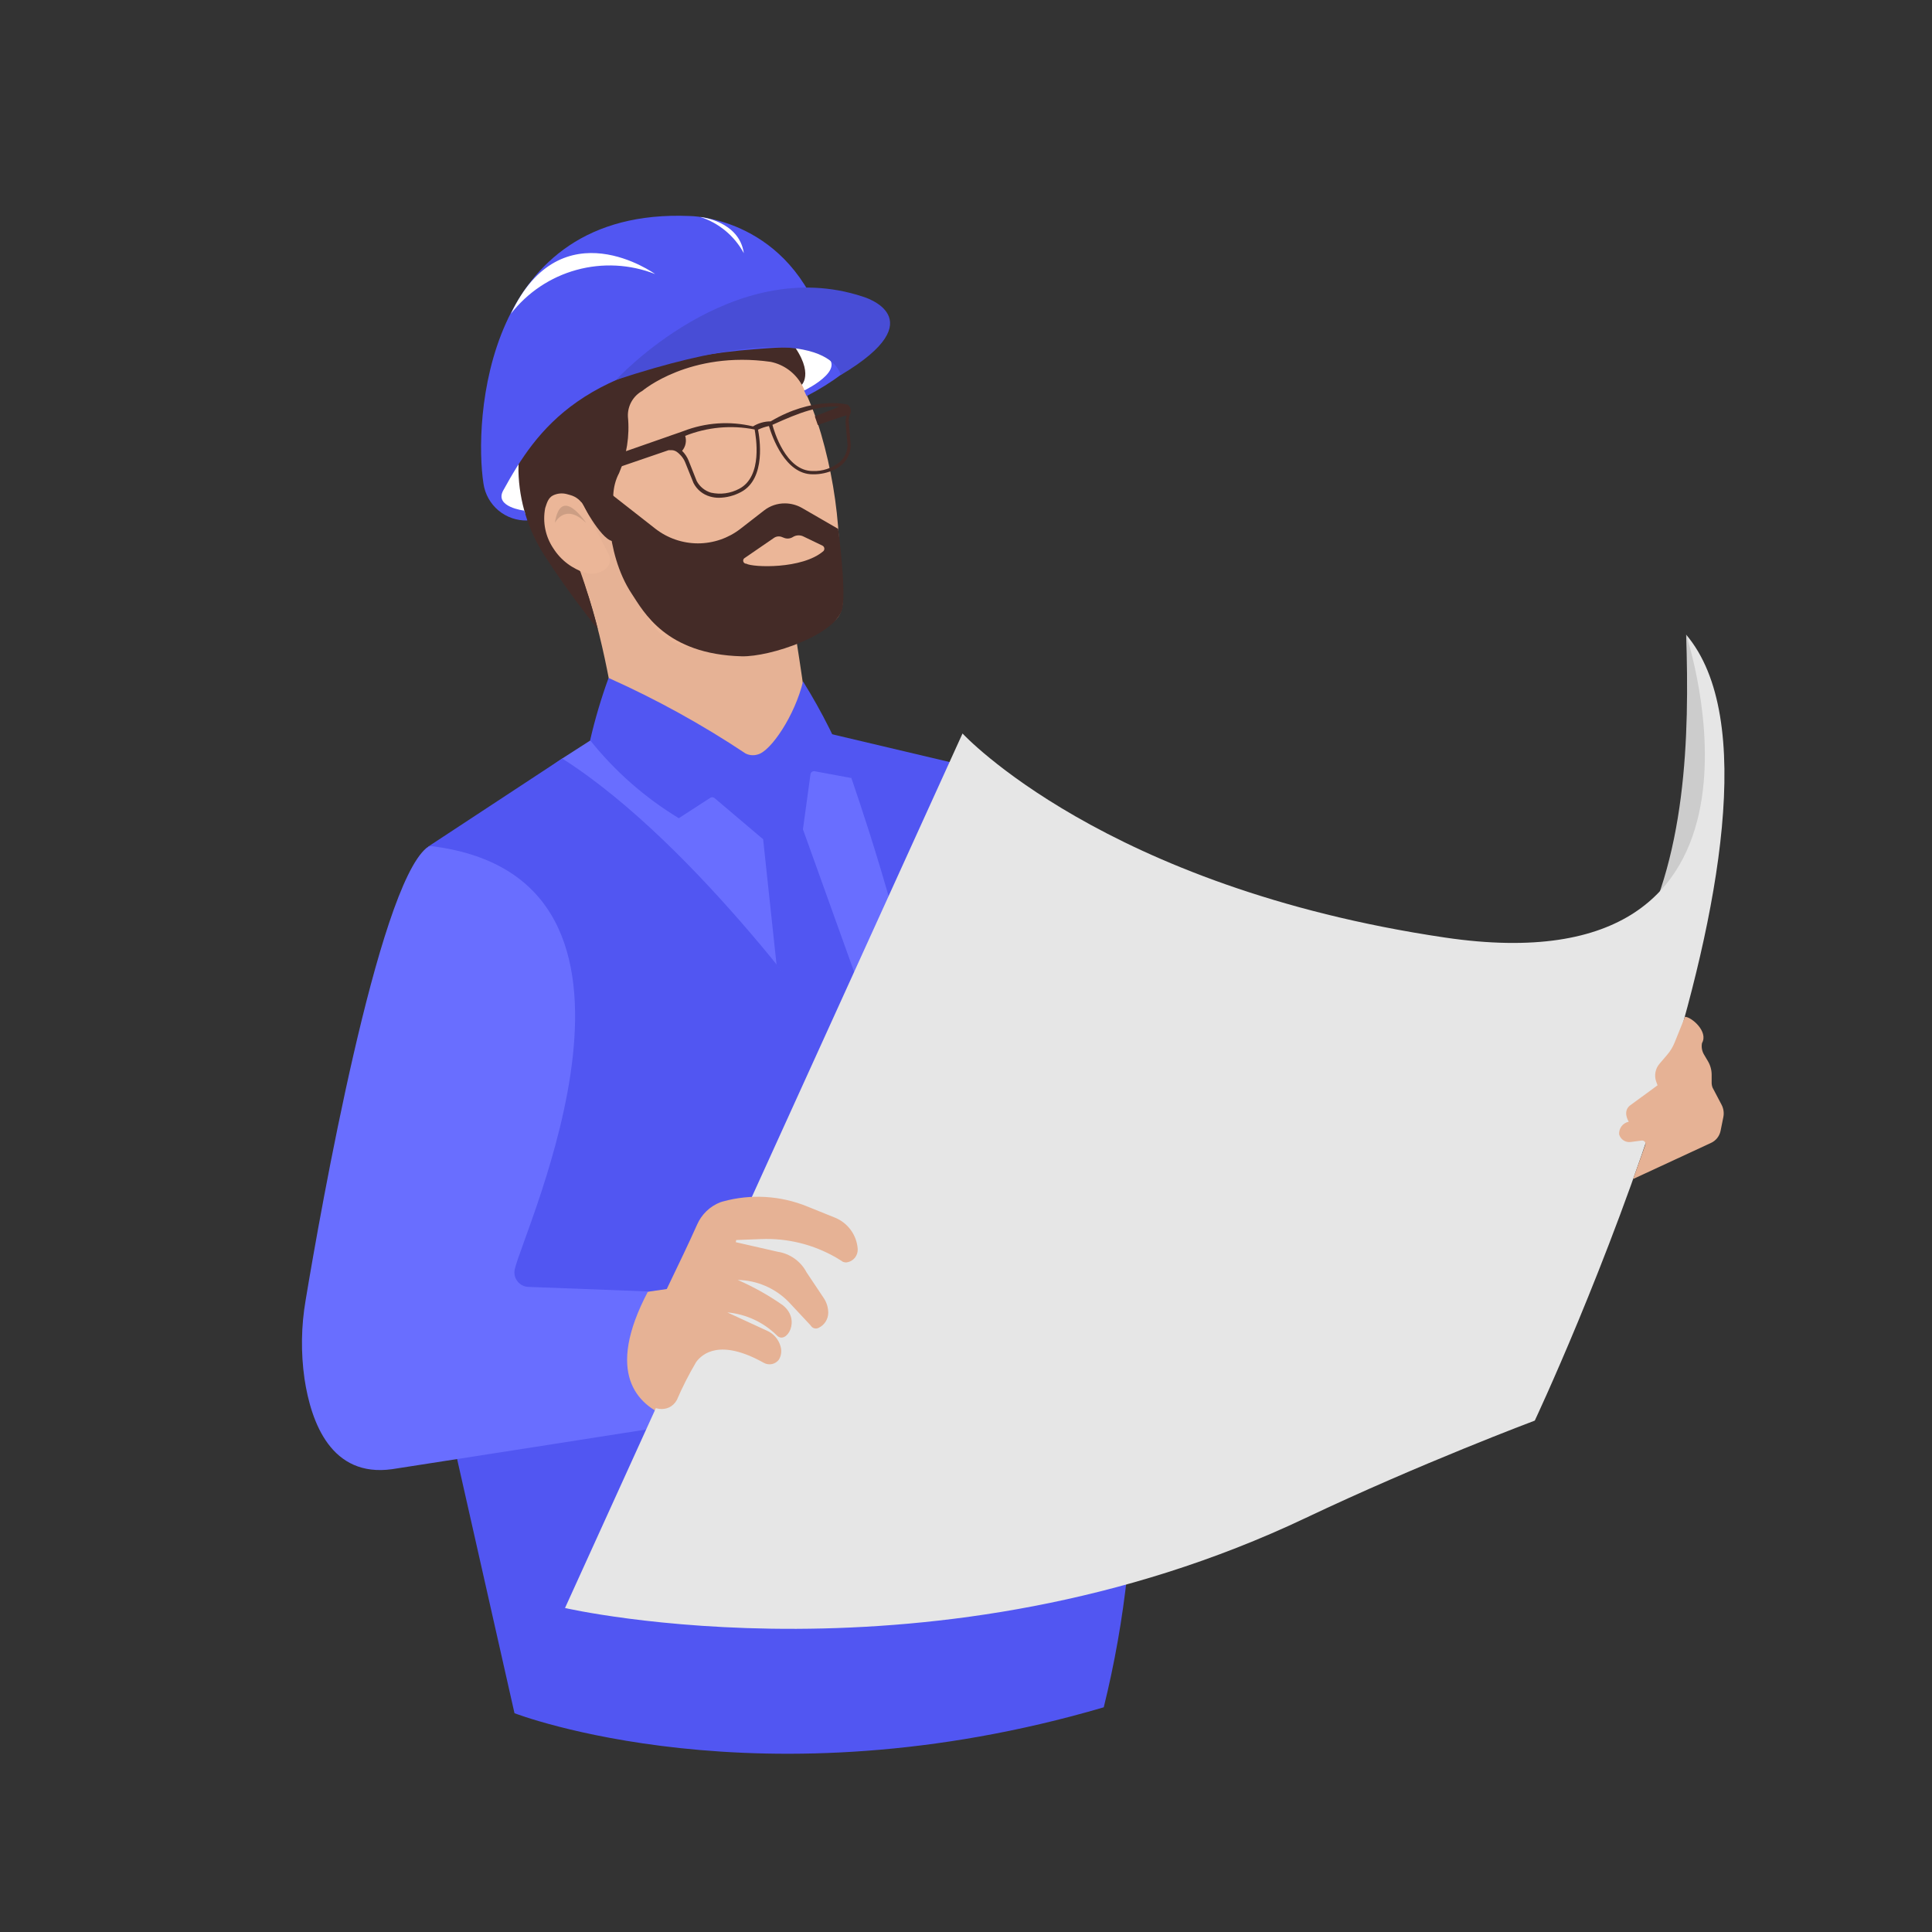 <svg width="100%" height="120" viewBox="0 0 120 120" fill="none" xmlns="http://www.w3.org/2000/svg">
<rect x="0" y="0" width="120" height="120" fill="#333333" stroke="none"/>
<path d="M49.944 24.42L51.756 23.37L52.056 21.678L48.612 20.394L48.252 23.886L49.944 24.42Z" fill="white"/>
<path d="M32.994 31.95L31.512 31.752L30.504 30.072L32.382 27.804L33.852 29.094L32.994 31.95Z" fill="white"/>
<path d="M38.004 43.2C38.004 43.2 36.888 36.264 35.094 33.798C33.3 31.332 37.248 29.07 37.248 29.07L41.592 38.502L47.4 39.42L49.2 38.076C49.2 38.076 50.1 43.674 50.1 44.346C50.1 45.018 47.634 49.05 47.634 49.05L38.004 43.2Z" fill="#E6B295"/>
<path d="M52.11 33.516L52.338 37.404C52.338 37.404 52.338 38.526 51.444 38.748C50.435 39.112 49.46 39.561 48.528 40.092L48.324 40.212C47.446 40.712 46.418 40.882 45.426 40.692L42.69 40.164C42.203 40.071 41.74 39.877 41.334 39.592C40.927 39.308 40.586 38.94 40.332 38.514L39.396 36.96C38.779 35.933 38.384 34.789 38.238 33.6L37.8 29.79L38.904 23.52L48.306 21.342C49.499 23.058 50.408 24.954 51 26.958C51.621 29.094 51.993 31.294 52.11 33.516Z" fill="#EBB698"/>
<path d="M48.81 20.838C46.908 18.654 33.246 25.254 33.246 25.254C33.246 25.254 32.166 26.598 32.202 29.262C32.246 31.141 32.816 32.97 33.846 34.542C34.622 35.742 35.452 36.916 36.336 38.064L37.134 39.09C36.888 38.118 36.372 36.39 36.042 35.49L34.422 33.6L36.12 31.2C36.12 31.2 37.266 33.414 38.004 33.6C38.172 33.636 38.604 33.3 38.604 33.3C38.604 33.3 37.542 31.08 38.454 29.382C38.929 28.277 39.117 27.069 39 25.872C38.987 25.549 39.064 25.228 39.223 24.946C39.382 24.664 39.616 24.432 39.9 24.276C39.9 24.276 42.84 21.762 47.874 22.476C48.279 22.56 48.66 22.731 48.993 22.976C49.325 23.221 49.601 23.536 49.8 23.898C49.8 23.898 50.712 23.022 48.81 20.838Z" fill="#442B27"/>
<path d="M35.658 92.598C35.658 92.598 27.258 63.756 25.134 58.338C23.718 54.738 34.92 47.112 34.92 47.112L38.658 44.712L42.486 49.302L50.772 46.392L60.144 47.592L61.692 47.952C62.254 48.081 62.773 48.353 63.199 48.741C63.626 49.129 63.946 49.619 64.128 50.166L66.222 56.436C66.222 56.436 39.912 99.54 35.658 92.598Z" fill="#696EFF"/>
<path d="M28.116 89.4L31.956 106.41C31.956 106.41 47.184 112.314 68.556 106.044C69.903 100.59 70.508 94.98 70.356 89.364C70.014 79.338 67.188 67.764 65.652 65.52C62.742 61.266 60.138 47.604 60.138 47.604L51.48 45.558L52.878 48.324C52.878 48.324 56.4 58.374 56.814 63.156C57.486 70.32 38.718 74.334 38.718 74.334L28.116 89.4Z" fill="#5156F2"/>
<path d="M39.576 80.328L42.204 79.95L42.486 88.308L38.532 87.786L36.942 83.028L39.576 80.328Z" fill="#E6B295"/>
<path d="M49.872 51.51L50.34 48.096C50.343 48.066 50.352 48.037 50.367 48.01C50.382 47.984 50.402 47.961 50.426 47.943C50.45 47.925 50.478 47.912 50.508 47.905C50.538 47.898 50.568 47.898 50.598 47.904L52.878 48.324C52.067 46.235 51.063 44.226 49.878 42.324C49.374 44.43 47.886 46.65 47.07 46.86C46.818 46.94 46.544 46.919 46.308 46.8C43.608 45.002 40.762 43.433 37.8 42.108C37.339 43.373 36.956 44.666 36.654 45.978C38.192 47.903 40.056 49.542 42.162 50.82L44.106 49.56C44.145 49.533 44.191 49.518 44.238 49.518C44.285 49.518 44.331 49.533 44.37 49.56L47.4 52.128L48.234 59.928L51.978 64.8L53.4 61.338L49.872 51.51Z" fill="#5156F2"/>
<path d="M26.586 52.59C26.586 52.59 31.164 76.398 30.264 76.98C29.664 77.382 30.468 79.752 30.264 80.4C29.82 81.804 33.06 80.472 36.156 79.842L55.134 73.344L52.002 64.836C52.002 64.836 43.452 52.542 34.92 47.112L26.586 52.59Z" fill="#5156F2"/>
<path d="M101.334 59.274C104.772 53.454 104.934 45.714 104.73 39.42C104.73 39.42 108.09 47.706 105.852 52.62C103.614 57.534 101.334 59.274 101.334 59.274Z" fill="#CCCCCC"/>
<path d="M26.85 52.56C26.786 52.553 26.721 52.559 26.659 52.578C26.597 52.596 26.54 52.627 26.49 52.668C23.454 55.2 19.938 75 18.984 80.754C18.705 82.366 18.681 84.012 18.912 85.632C19.326 88.386 20.586 91.776 24.348 91.254C28.986 90.54 37.386 89.22 41.448 88.584C41.511 88.573 41.569 88.541 41.613 88.494C41.657 88.447 41.685 88.387 41.692 88.323C41.699 88.26 41.686 88.195 41.654 88.139C41.622 88.084 41.573 88.04 41.514 88.014C39.582 87.27 37.56 85.308 40.248 80.214L32.85 79.932C32.717 79.932 32.586 79.902 32.466 79.846C32.346 79.789 32.24 79.706 32.156 79.603C32.071 79.501 32.011 79.38 31.978 79.252C31.946 79.123 31.942 78.988 31.968 78.858C32.454 76.518 42.816 54.6 26.85 52.56Z" fill="#696EFF"/>
<path d="M35.094 99.876C35.094 99.876 58.122 105.192 81.108 94.278C88.224 90.9 95.328 88.236 95.328 88.236C95.328 88.236 113.466 49.722 104.73 39.42C104.73 39.42 112.098 61.542 89.73 58.23C68.568 55.092 59.784 45.558 59.784 45.558L35.094 99.876Z" fill="#E6E6E6"/>
<path d="M42.042 86.952C41.556 87.834 40.332 87.624 39.864 86.73C38.76 84.618 41.01 81.174 43.296 76.068C43.434 75.75 43.633 75.462 43.884 75.222C44.134 74.982 44.43 74.794 44.754 74.67L44.892 74.628C46.626 74.148 48.47 74.256 50.136 74.934L51.876 75.636C52.266 75.797 52.603 76.064 52.85 76.407C53.097 76.749 53.244 77.153 53.274 77.574C53.285 77.772 53.223 77.966 53.099 78.121C52.974 78.275 52.797 78.377 52.602 78.408C52.521 78.417 52.439 78.406 52.362 78.378C52.362 78.378 52.218 78.276 51.96 78.126C50.536 77.296 48.903 76.892 47.256 76.962L45.198 77.04L48.3 77.748C48.68 77.806 49.041 77.952 49.353 78.175C49.666 78.398 49.922 78.692 50.1 79.032L51.174 80.64C51.349 80.908 51.442 81.22 51.444 81.54C51.442 81.737 51.385 81.929 51.279 82.094C51.173 82.26 51.022 82.392 50.844 82.476C50.758 82.519 50.66 82.528 50.568 82.5C50.476 82.472 50.399 82.41 50.352 82.326L48.984 80.862C48.15 80.011 47.014 79.522 45.822 79.5C46.797 79.925 47.727 80.446 48.6 81.054C49.8 81.972 48.834 83.532 48.264 82.956C47.434 82.13 46.34 81.621 45.174 81.516L47.634 82.65C47.838 82.739 48.02 82.872 48.167 83.041C48.313 83.209 48.42 83.407 48.48 83.622C48.522 83.759 48.535 83.904 48.517 84.047C48.5 84.19 48.452 84.327 48.378 84.45C48.273 84.591 48.119 84.689 47.947 84.725C47.775 84.761 47.596 84.734 47.442 84.648C44.706 83.118 43.614 84.096 43.242 84.594C42.793 85.354 42.392 86.141 42.042 86.952Z" fill="#E6B295"/>
<path d="M101.436 73.23L106.266 70.992C106.417 70.924 106.551 70.821 106.655 70.692C106.759 70.562 106.832 70.41 106.866 70.248L107.04 69.384C107.093 69.121 107.053 68.847 106.926 68.61L106.374 67.56C106.333 67.461 106.313 67.355 106.314 67.248V66.75C106.313 66.449 106.23 66.155 106.074 65.898L105.84 65.502C105.712 65.287 105.667 65.033 105.714 64.788C106.128 64.068 105.048 63.156 104.658 63.156L104.022 64.734C103.908 65.023 103.746 65.291 103.542 65.526L103.08 66.066C102.949 66.217 102.861 66.4 102.824 66.596C102.787 66.792 102.803 66.994 102.87 67.182L102.954 67.41L101.316 68.61C100.716 68.988 101.166 69.672 101.166 69.672C100.989 69.708 100.83 69.806 100.72 69.95C100.61 70.093 100.555 70.272 100.566 70.452C100.607 70.605 100.702 70.738 100.833 70.826C100.964 70.914 101.123 70.952 101.28 70.932L101.97 70.842C102.005 70.837 102.04 70.841 102.073 70.853C102.106 70.866 102.135 70.887 102.157 70.914C102.18 70.941 102.195 70.974 102.201 71.009C102.207 71.043 102.204 71.079 102.192 71.112L101.436 73.23Z" fill="#E6B295"/>
<path d="M45.612 77.568L45.834 76.524L44.274 76.896L44.418 77.964L45.612 77.568Z" fill="#E6B295"/>
<path d="M37.53 35.4L37.452 35.448C37.294 35.542 37.118 35.604 36.935 35.627C36.753 35.651 36.567 35.637 36.39 35.586C35.557 35.34 34.841 34.801 34.374 34.068C34.127 33.703 33.955 33.293 33.868 32.862C33.78 32.431 33.779 31.986 33.864 31.554C33.966 31.242 34.05 30.924 34.344 30.774C34.612 30.642 34.919 30.612 35.208 30.69L35.424 30.75C35.603 30.799 35.769 30.884 35.913 31.001C36.056 31.117 36.174 31.263 36.258 31.428L37.806 34.428C37.894 34.594 37.914 34.788 37.863 34.969C37.811 35.15 37.692 35.304 37.53 35.4Z" fill="#EBB698"/>
<path d="M52.8 25.74C52.847 25.639 52.86 25.526 52.836 25.418C52.812 25.309 52.753 25.211 52.668 25.14C52.53 25.092 50.472 24.624 47.868 26.172C47.48 26.173 47.1 26.281 46.77 26.484C45.332 26.139 43.822 26.241 42.444 26.778L41.844 26.988L41.736 27.024L41.382 27.15L34.356 29.604H34.302L34.104 30.504L41.532 27.96H41.658C41.787 27.952 41.916 27.985 42.024 28.056C42.091 28.101 42.154 28.154 42.21 28.212C42.361 28.352 42.48 28.524 42.558 28.716L43.074 30C43.178 30.203 43.323 30.383 43.499 30.527C43.676 30.672 43.88 30.778 44.1 30.84C44.279 30.892 44.465 30.919 44.652 30.918C45.13 30.911 45.599 30.789 46.02 30.564C47.616 29.724 47.172 27.138 47.082 26.688C47.298 26.585 47.526 26.509 47.76 26.46C47.952 27.108 48.762 29.46 50.472 29.46C50.949 29.471 51.422 29.368 51.852 29.16C52.017 29.076 52.17 28.971 52.308 28.848C52.474 28.695 52.607 28.509 52.699 28.303C52.791 28.097 52.84 27.874 52.842 27.648L52.722 26.274C52.702 26.092 52.729 25.908 52.8 25.74ZM45.912 30.36C45.376 30.647 44.754 30.733 44.16 30.6C43.971 30.544 43.795 30.451 43.643 30.327C43.49 30.202 43.364 30.048 43.272 29.874L42.768 28.602C42.676 28.377 42.539 28.173 42.366 28.002C42.474 27.876 42.549 27.724 42.582 27.562C42.616 27.399 42.608 27.23 42.558 27.072C43.928 26.527 45.426 26.389 46.872 26.676C46.944 27.108 47.4 29.58 45.912 30.36ZM52.158 28.698C51.684 29.081 51.087 29.279 50.478 29.256C48.798 29.256 48.078 26.76 47.976 26.388C49.728 25.59 50.85 25.188 52.128 25.26L50.61 25.86L50.796 26.4C50.796 26.4 52.47 25.8 52.596 25.8C52.538 25.957 52.513 26.125 52.524 26.292L52.644 27.654C52.639 27.852 52.594 28.047 52.51 28.227C52.427 28.407 52.307 28.567 52.158 28.698Z" fill="#442B27"/>
<path d="M32.754 32.328C32.099 32.347 31.459 32.124 30.957 31.703C30.455 31.281 30.125 30.69 30.03 30.042C29.43 26.208 30.06 12.888 42.822 13.416C42.822 13.416 48.6 13.416 50.994 19.758C51.153 20.175 51.441 20.53 51.816 20.772L52.158 20.988C52.341 21.105 52.494 21.262 52.605 21.448C52.716 21.634 52.782 21.844 52.797 22.06C52.813 22.276 52.778 22.493 52.695 22.694C52.612 22.894 52.484 23.072 52.32 23.214C51.62 23.737 50.877 24.201 50.1 24.6L49.944 24.258C49.944 24.258 53.346 22.626 50.544 21.762C49.692 21.498 48.606 21.552 46.944 21.684C36.192 22.506 33.36 26.64 31.254 30.468C30.69 31.494 32.562 31.716 32.562 31.716L32.754 32.328Z" fill="#5156F2"/>
<path d="M40.692 17.022C40.692 17.022 34.872 12.822 31.734 19.488C32.761 18.165 34.188 17.21 35.803 16.766C37.418 16.321 39.133 16.411 40.692 17.022Z" fill="white"/>
<path d="M52.062 32.85L49.8 31.542C49.479 31.362 49.118 31.267 48.75 31.266C48.283 31.263 47.829 31.417 47.46 31.704L45.984 32.85C45.23 33.433 44.303 33.749 43.35 33.75C42.391 33.748 41.46 33.428 40.704 32.838L37.8 30.564C37.8 30.564 37.494 34.248 39.24 36.882C39.978 37.998 41.352 40.638 46.062 40.764C47.826 40.812 51.99 39.42 52.326 37.764C52.554 36.54 52.062 32.85 52.062 32.85Z" fill="#442B27"/>
<path d="M46.266 34.65L48.066 33.414C48.138 33.363 48.221 33.331 48.307 33.321C48.394 33.31 48.483 33.322 48.564 33.354L48.702 33.408C48.785 33.441 48.875 33.455 48.964 33.448C49.053 33.442 49.14 33.416 49.218 33.372L49.29 33.33C49.387 33.278 49.495 33.252 49.605 33.252C49.715 33.252 49.823 33.278 49.92 33.33L51.078 33.888C51.108 33.902 51.135 33.923 51.155 33.949C51.176 33.975 51.19 34.005 51.197 34.038C51.204 34.071 51.204 34.104 51.195 34.136C51.187 34.169 51.172 34.199 51.15 34.224C49.836 35.37 46.74 35.244 46.35 35.01H46.314C46.275 35.002 46.239 34.982 46.212 34.953C46.184 34.924 46.167 34.887 46.161 34.847C46.156 34.807 46.163 34.767 46.182 34.732C46.201 34.696 46.23 34.668 46.266 34.65Z" fill="#EBB698"/>
<path d="M46.2 15.726C45.622 14.655 44.653 13.849 43.494 13.476C43.494 13.476 45.912 13.716 46.2 15.726Z" fill="white"/>
<path d="M36.402 32.478C36.402 32.478 34.836 30.078 34.464 32.478C34.464 32.478 35.094 31.2 36.402 32.478Z" fill="#CC9E84"/>
<path d="M38.262 23.598C38.262 23.598 45.462 15.726 53.598 18.426C53.598 18.426 58.188 19.74 52.224 23.292C52.2 23.292 51.6 19.2 38.262 23.598Z" fill="#484DD6"/>
</svg>
